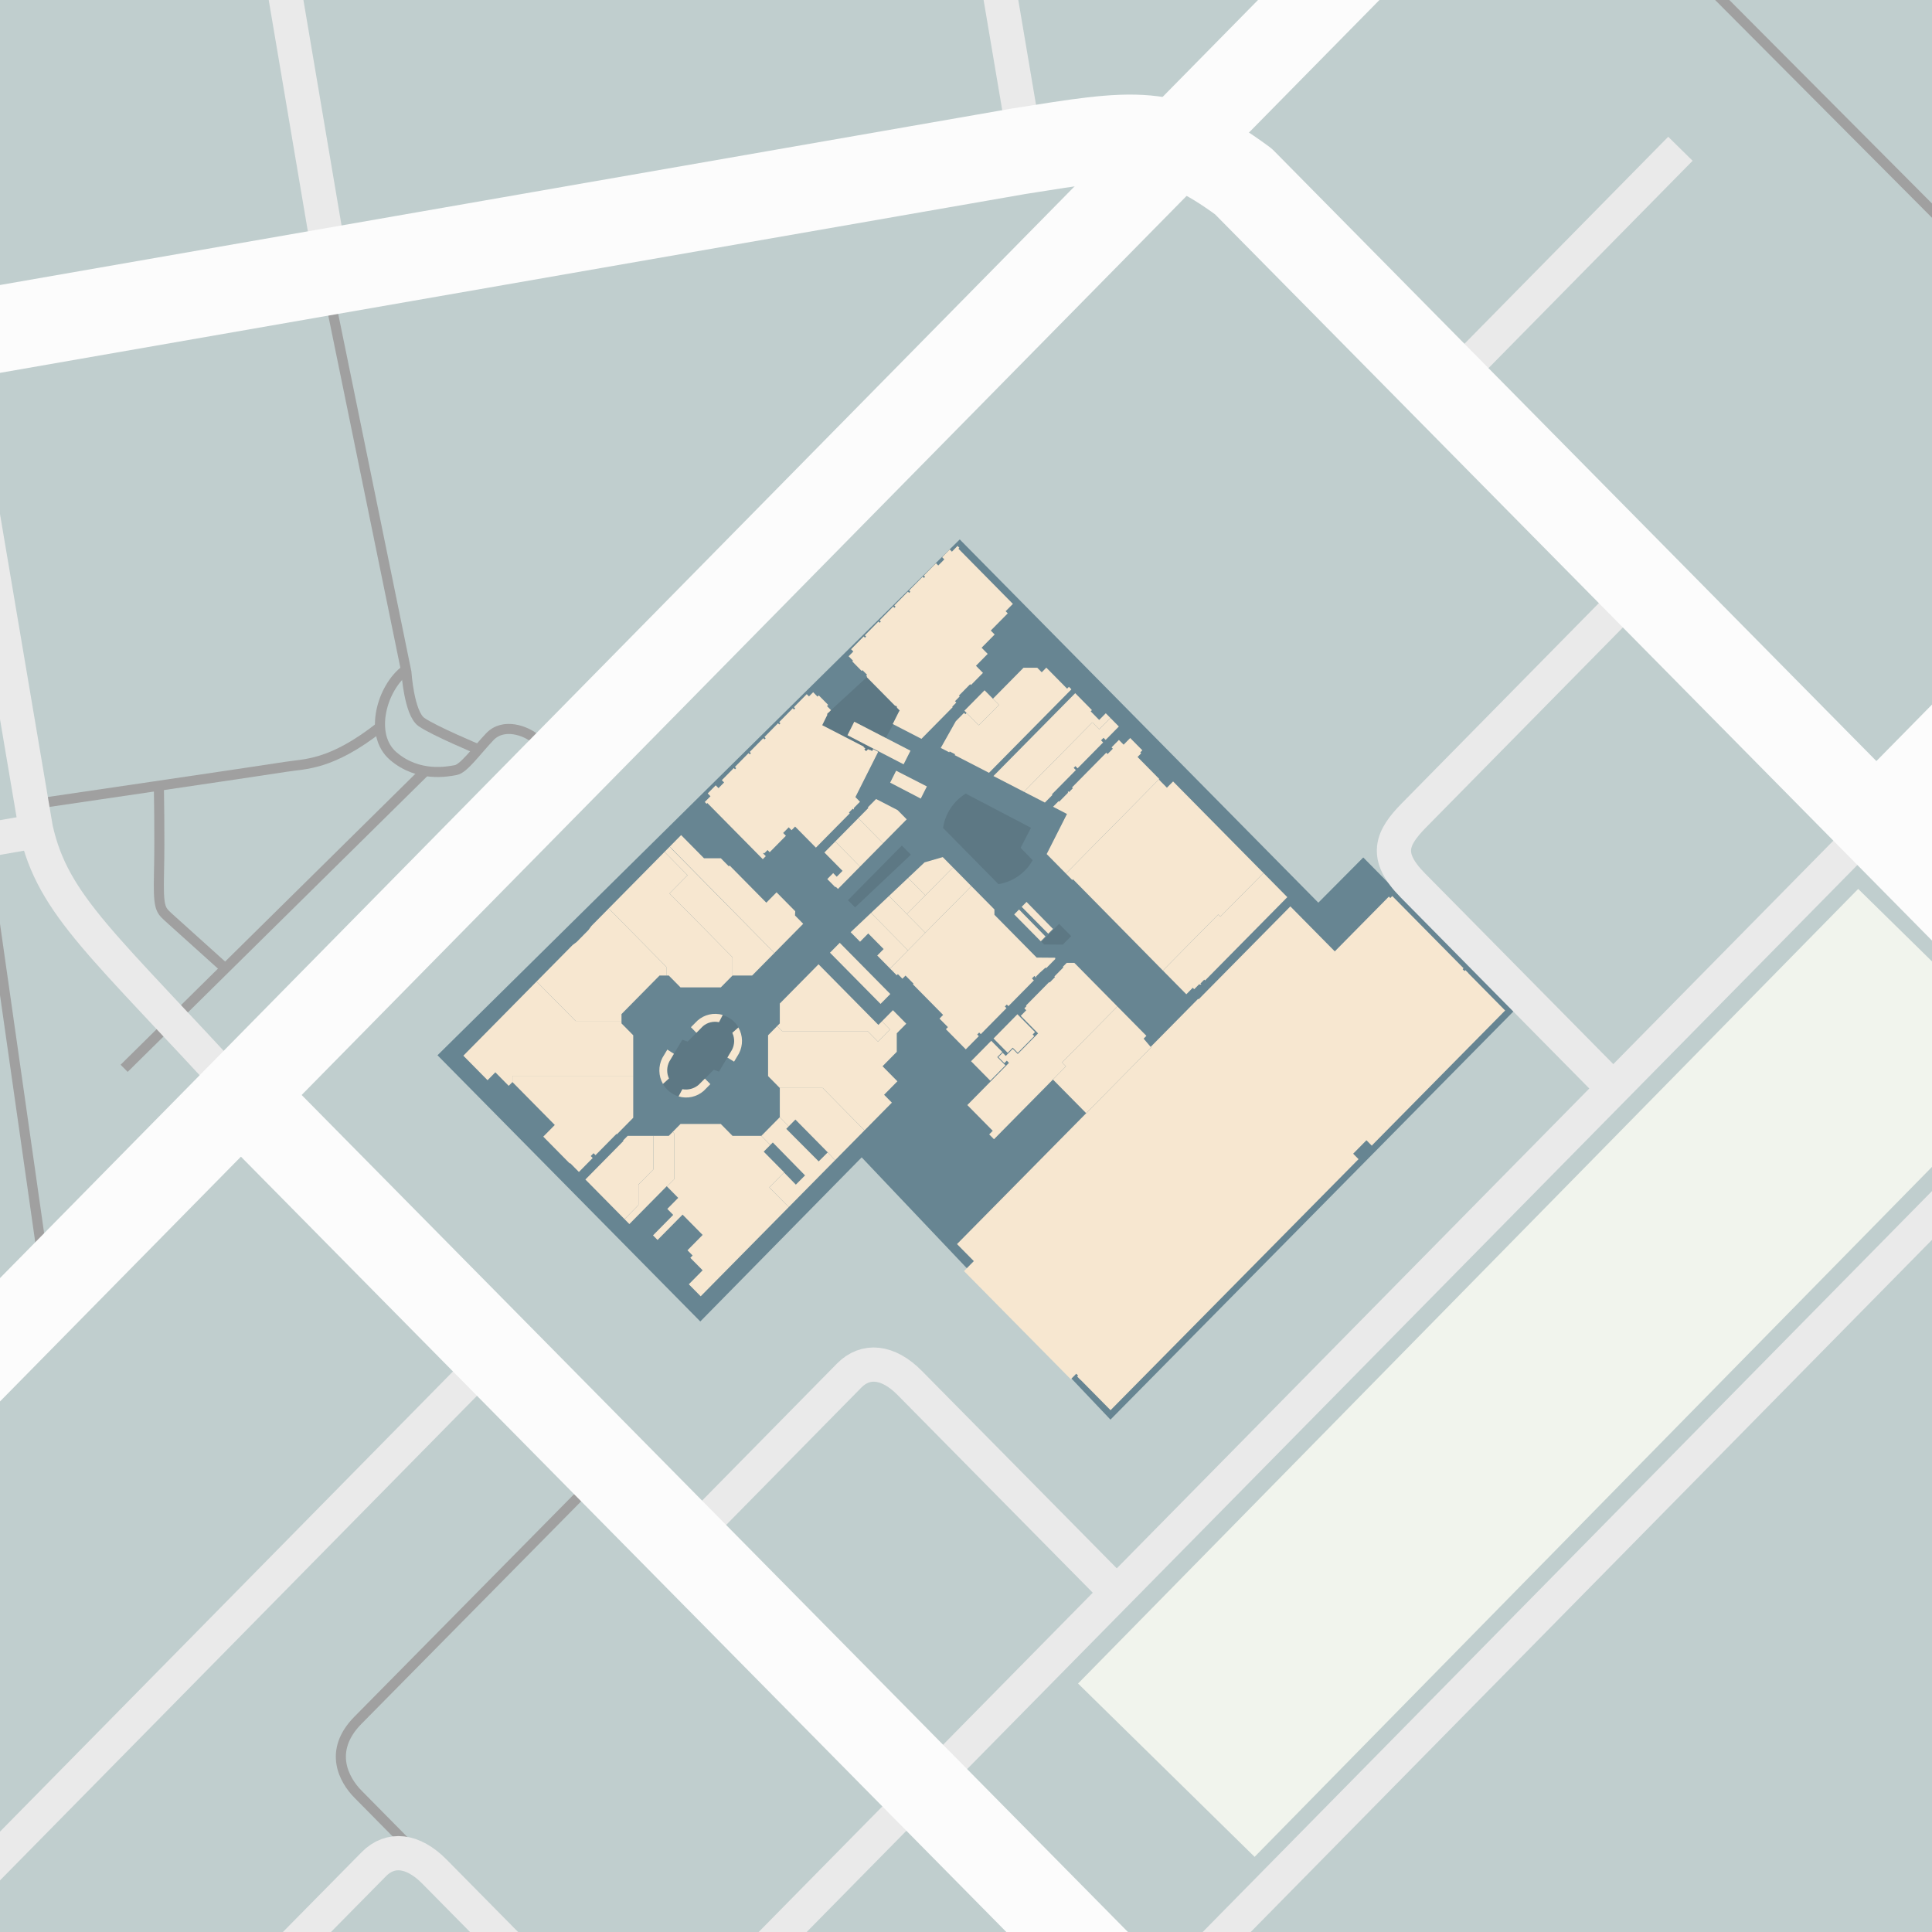<?xml version="1.0" encoding="utf-8" standalone="no"?>
<!-- Generator: Adobe Illustrator 18.1.1, SVG Export Plug-In . SVG Version: 6.00 Build 0)  --><svg xmlns="http://www.w3.org/2000/svg" xmlns:xlink="http://www.w3.org/1999/xlink" contentScriptType="application/ecmascript" contentStyleType="text/css" id="L2" preserveAspectRatio="xMidYMid meet" style="enable-background:new 0 0 1920 1920;" version="1.1" width="1920" height="1920" viewBox="0 0 1920 1920" x="0px" xml:space="preserve" y="0px" zoomAndPan="magnify">
<style type="text/css" xml:space="preserve">
	.LBox{fill:#F7E7D0;}
	.Obstacles{opacity:0.1;}
	.Escalators{fill:#F7E7D0;}
	.Elevators{fill:#F7E7D0;}
	.Units{fill:#F7E7D0;}
	.Parking_x002D_Lots{fill:#F1F4ED;}
	.Streets_x002D_Major{fill:none;stroke:#FCFCFC;stroke-width:86;stroke-linejoin:round;stroke-miterlimit:10;}
	.Streets_x002D_Minor{fill:none;stroke:#EAEAEA;stroke-width:34;stroke-linejoin:round;stroke-miterlimit:10;}
	.Streets_x002D_SmallAlleys{fill:none;stroke:#A0A0A0;stroke-width:10;stroke-linejoin:round;stroke-miterlimit:10;}
	.Mall_x002D_Boundary{fill:#678592;}
	.Background{fill:#C0CECE;}
</style>
<g id="Background_14_">
	<rect class="Background" height="3656" width="5139.854" x="-1609.927" y="-738"/>
</g>
<g id="Parking-Lots_3_">
	
		<rect class="Parking_x002D_Lots" height="245.715" transform="matrix(0.701 -0.714 0.714 0.701 -510.922 1511.334)" width="1105.981" x="992.508" y="1241.642"/>
</g>
<g id="Mall-Boundary_3_">
	<polygon class="Mall_x002D_Boundary" points="953.785,536.08 1310.141,897.067 1354.795,852.143 1504.942,1004.227    1103.56,1410.809 856.331,1150.181 695.947,1313.264 434.778,1048.707  "/>
</g>
<g id="Streets-SmallAlleys_3_">
	<path class="Streets_x002D_SmallAlleys" d="M431.681,1859.922l-75.964-76.949c-13.656-13.833-30.156-42.851,0-73.398   c30.156-30.547,248.531-251.755,248.531-251.755"/>
	<path class="Streets_x002D_SmallAlleys" d="M322.552,270.628l81.332,397.427c0,0,2.666,40.804,14.893,49.445   c12.227,8.641,56.729,27.239,56.729,27.239"/>
	<path class="Streets_x002D_SmallAlleys" d="M560.509,761.991c0,0-20.033-20.584-28.848-28.073   c-8.815-7.489-31.278-16.13-44.926-1.728c-13.648,14.402-25.875,31.683-33.837,33.124c-7.962,1.44-36.968,7.489-61.988-13.826   c-25.021-21.314-11.168-68.654,12.473-85.885"/>
	<line class="Streets_x002D_SmallAlleys" x1="422.704" x2="123.36" y1="766.226" y2="1061.686"/>
	<path class="Streets_x002D_SmallAlleys" d="M223.388,962l-56.372-50.774c-7.844-7.37-9.834-9.098-8.981-44.526   c0.853-35.428-0.183-85.842-0.183-85.842"/>
	<path class="Streets_x002D_SmallAlleys" d="M31.562,799.439c0,0,232.532-34.125,251.868-37.294   c19.335-3.168,45.232-1.117,94.271-39.731"/>
	<line class="Streets_x002D_SmallAlleys" x1="47.081" x2="-16.844" y1="1283.615" y2="835.247"/>
	<line class="Streets_x002D_SmallAlleys" x1="1509.855" x2="2204.771" y1="-202.51" y2="495.268"/>
	<line class="Streets_x002D_SmallAlleys" x1="1976.57" x2="2317.261" y1="266.127" y2="-78.983"/>
	<path class="Streets_x002D_SmallAlleys" d="M2191.013,48.903c37.231,47.699,78.934,69.205,135.803,50.771   s71.275-29.955,117.529,2.304s79.936,68.682,79.936,68.682c99.011,117.962,331.373,362.903,331.373,362.903"/>
	<path class="Streets_x002D_SmallAlleys" d="M3035.779,354.677c0,0-145.584,141.327-160.749,155.921   c-15.165,14.594-30.33,40.708-58.385,69.896c-28.055,29.187-70.517,78.344-125.869,145.936   c-55.352,67.591-105.396,129.806-179.705,126.734c-74.309-3.072-132.694-13.826-170.606-98.315   c-37.912-84.489-35.032-133.646-23.203-172.819c11.83-39.172,92.204-155.921,171.82-174.355   c79.616-18.434,111.463-27.651,141.792-9.217c30.33,18.434,102.364,23.043,113.737,91.402s6.824,78.344-6.066,94.474   c-12.89,16.13-50.803,59.91-76.583,50.693c-25.78-9.217-65.968-9.985-68.242-42.245c-2.275-32.26,0.264-69.631,0.264-69.631"/>
	<path class="Streets_x002D_SmallAlleys" d="M2749.677,563.09c0,23.548,10.307,80.571,10.307,80.571"/>
	<path class="Streets_x002D_SmallAlleys" d="M2837.875,556.361c0,0,28.434,36.038,33.363,41.031   c4.928,4.993,11.374,13.826-9.857,34.564c-21.231,20.738-84.166,80.649-95.54,92.938c-11.374,12.289,1.896,36.484,15.923,22.274   s103.122-104.459,107.671-109.068c4.549-4.609,10.995-10.369,21.231,0c10.236,10.369,16.915,17.134,16.915,17.134"/>
	<path class="Streets_x002D_SmallAlleys" d="M2483.717,851.5c30.386,47.748,82.705,79.239,100.903,100.746   c18.198,21.506,209.818,250.948,209.818,250.948"/>
	<path class="Streets_x002D_SmallAlleys" d="M2580.6,947.873c0,0,79.087-77.812,101.076-102.391   c21.989-24.579,9.857-43.013-12.89-21.506c-22.747,21.506-55.583,59.547-166.93,51.664"/>
	<polyline class="Streets_x002D_SmallAlleys" points="2614.223,987.551 2664.618,936.503 2861.07,1135.502  "/>
</g>
<g id="Streets-Minor_3_">
	<line class="Streets_x002D_Minor" x1="1437.138" x2="1669.974" y1="384.404" y2="147.85"/>
	<line class="Streets_x002D_Minor" x1="-450.668" x2="492.253" y1="2302.344" y2="1344.372"/>
	<line class="Streets_x002D_Minor" x1="811.889" x2="2999.468" y1="2333.694" y2="111.195"/>
	<line class="Streets_x002D_Minor" x1="1575.461" x2="3451.664" y1="2441.63" y2="535.476"/>
	<line class="Streets_x002D_Minor" x1="-25.355" x2="2804.039" y1="2735.65" y2="-137.664"/>
	<path class="Streets_x002D_Minor" d="M1631.029,580.81l-225.505,229.105c-22.665,22.959-30.396,40.686-1.497,69.959   l197.789,200.354"/>
	<line class="Streets_x002D_Minor" x1="815.158" x2="1342.609" y1="2743.737" y2="2207.867"/>
	<line class="Streets_x002D_Minor" x1="-1466.945" x2="35.657" y1="1088.176" y2="826.089"/>
	<line class="Streets_x002D_Minor" x1="-1466.945" x2="-25.403" y1="1608.186" y2="1356.749"/>
	<path class="Streets_x002D_Minor" d="M1108.239,1581.173l-204.178-206.826c-21.49-21.769-43.881-23.824-60.129-7.366   L680.631,1532.89"/>
	<path class="Streets_x002D_Minor" d="M635.858,2066.748l-204.178-206.826c-21.49-21.769-43.881-23.824-60.129-7.366   l-632.341,641.031"/>
	<line class="Streets_x002D_Minor" x1="329.843" x2="203.197" y1="269.356" y2="-479.556"/>
	<line class="Streets_x002D_Minor" x1="1017.893" x2="891.248" y1="136.992" y2="-611.92"/>
	<line class="Streets_x002D_Minor" x1="-187.462" x2="-525.45" y1="1519.12" y2="-479.556"/>
	<path class="Streets_x002D_Minor" d="M-1239.292-479.556L-834.324,1915.2c14.407,66.276-0.812,89.894,113.331,148.749"/>
	<path class="Streets_x002D_Minor" d="M-184.724-479.556L35.657,823.654c17.17,77.044,67.666,115.148,206.921,267.805"/>
	<path class="Streets_x002D_Minor" d="M-842.518,1866.744c15.982,91.649,4.998,150.096-113.72,170.803"/>
	<line class="Streets_x002D_Minor" x1="1128.892" x2="586.722" y1="2661.999" y2="2112.796"/>
</g>
<g id="Streets-Major_3_">
	<line class="Streets_x002D_Major" x1="-967.101" x2="1974.482" y1="2313.986" y2="-674.554"/>
	<line class="Streets_x002D_Major" x1="1866.24" x2="2816.376" y1="816.109" y2="-149.194"/>
	<path class="Streets_x002D_Major" d="M-1466.945,582.756l2478.979-432.388c116.749-18.434,148.543-25.347,223.636,29.955   l2022.381,2048.61"/>
	<path class="Streets_x002D_Major" d="M-1584.986,2150.842l628.748-113.295c99.166-17.666,228.827-2.304,325.125,84.489   c96.298,86.793,750.674,760.41,750.674,760.41"/>
	<line class="Streets_x002D_Major" x1="239.396" x2="1903.654" y1="1088.237" y2="2774.078"/>
	<path class="Streets_x002D_Major" d="M1731.43-427.622C1515.489-485.605-1428.033,48.903-1428.033,48.903"/>
</g>
<g id="Obstacles_4_">
	<path class="Obstacles" d="M669.73,1047.269l8.364-13.998l5.236,1.891l8.742-8.76l6.263-6.276   c4.441-3.917,10.434-5.507,16.201-4.298l3.614-6.986c6.612,1.808,12.264,6.163,15.75,12.134l-6.092,5.495   c2.473,5.383,2.334,11.625-0.376,16.89l-4.562,7.634l-8.364,13.998l-5.236-1.891l-8.695,8.808l-6.31,6.227   c-4.504,3.797-10.439,5.372-16.202,4.3l-3.708,7.167c-6.564-1.96-12.131-6.406-15.546-12.414l5.982-5.398   c-2.473-5.383-2.334-11.625,0.376-16.89L669.73,1047.269z"/>
	<path class="Obstacles" d="M937.202,822.8c2.146-14.193,10.399-26.689,22.531-34.113l64.844,33.958l-10.303,19.876l11.963,12.36   c-7.173,12.752-19.692,21.497-34.008,23.758L937.202,822.8z"/>
	<polygon class="Obstacles" points="842.673,894.584 849.759,901.761 905.215,849.377 896.258,840.303  "/>
	<polygon class="Obstacles" points="1052.511,918.127 1034.934,935.933 1037.619,938.577 1056.249,938.726 1064.548,930.32  "/>
	<path class="Obstacles" d="M887.202,719.521l6.339-12.668l0.096,0.049l0.448-0.886l-0.404-0.409l-2.464-2.496l0.41-0.416   l-1.506-1.526l-0.41,0.416l-17.03-17.251l-11.22-11.366c0,0-7.576,6.963-15.741,14.468c-9.541,8.769-19.886,18.277-19.886,18.277   l-2.847,2.884l-0.34-0.175l-0.776,1.572l0.41,0.208l-5.179,10.495l41.396,21.358l-0.306,0.609l1.821,0.94l-1.068,1.082l1.789,1.812   l1.921-1.946l1.631,0.857l0.048,0.025l0.141-0.279l2.143,1.119l0.162,0.053l0.923-1.839l5.044,2.603l14.961-27.311L887.202,719.521   z"/>
</g>
<g id="Units_2_">
	<g>
		<polygon class="Units" data-unit="1100164" points="865.624,907.246 845.35,926.393 854.715,935.879 855.932,934.647 862.84,927.649 878.145,943.152     871.788,949.592 884.503,962.473 902.324,944.42   "/>
	</g>
	<g>
		<polygon class="Units" points="883.461,890.402 865.624,907.246 902.324,944.42 919.556,926.965   "/>
	</g>
	<g>
		<polygon class="Units" data-unit="1100298" points="902.423,872.495 883.461,890.402 901.236,908.408 919.556,889.85   "/>
	</g>
	<g>
		<polygon class="Units" data-unit="1100138" points="936.902,851.783 918.814,857.015 902.423,872.495 919.556,889.85 947.019,862.031   "/>
	</g>
	<g>
		<polygon class="Units" data-unit="1100182" points="901.236,908.408 919.556,926.965 965.339,880.588 957.935,873.088 947.019,862.031   "/>
	</g>
	<g>
		<polygon class="Units" data-unit="1100231" points="965.339,880.588 884.503,962.473 891.153,969.209 892.298,968.05 896.821,972.631 899.896,969.516     901.847,971.492 907.839,977.563 907.229,978.181 931.82,1003.092 937.27,1008.612 933.661,1012.268 942.032,1020.748     940.008,1022.798 959.785,1042.831 972.739,1029.708 971.134,1028.083 973.088,1026.104 974.693,1027.73 1000.219,1001.872     998.614,1000.247 1000.567,998.268 1002.172,999.894 1027.438,974.3 1025.52,972.358 1027.977,969.869 1029.895,971.811     1029.567,970.52 1033.346,966.692 1039.109,961.55 1039.719,962.169 1048.672,953.1 1048.682,951.788 1030.231,951.64     988.239,909.104 988.239,903.785   "/>
	</g>
	<g>
		<polygon class="Units" data-unit="1100257" points="1110.45,1000.203 1055.487,1055.879 1059.303,1059.745 1046.401,1072.814 1079.453,1106.294     1144.014,1040.896 1143.517,1040.394 1136.533,1032.198 1139.286,1029.41   "/>
	</g>
	<g>
		<polygon class="Units" data-unit="1100201" points="1067.648,956.852 1060.12,956.852 1056.248,960.774 1056.801,961.335 1047.849,970.404     1048.46,971.022 1043.116,976.435 1042.658,975.971 1019.564,999.365 1020.117,999.925 1017.98,1002.09 1019.869,1004.004     1014.414,1009.531 1031.627,1026.968 1011.447,1047.41 1006.446,1042.344 999.529,1049.352 996.447,1046.23 992.191,1050.54     998.117,1056.543 1000.55,1054.079 1002.707,1056.263 961.313,1098.194 986.569,1123.777 983.058,1127.334 987.819,1132.156     1059.303,1059.745 1055.487,1055.879 1110.45,1000.203   "/>
	</g>
	<g>
		<polygon class="Units" data-unit="1100209" points="1165.802,776.594 1159.665,782.81 1153.883,776.953 1151.652,774.602 1059.308,868.143     1065.6,874.517 1066.312,873.796 1155.672,964.52 1210.624,908.856 1212.738,910.997 1255.625,867.581   "/>
	</g>
	<g>
		<polygon class="Units" data-unit="1100142" points="1130.487,752.287 1134.094,748.634 1133.193,747.721 1135.246,745.641 1123.187,733.426     1116.637,740.062 1111.961,735.326 1104.638,742.743 1105.936,744.058 1100.707,749.354 1099.41,748.04 1065.354,782.537     1066.155,783.349 1062.377,787.177 1061.576,786.365 1061.282,786.662 1061.282,787.905 1052.568,796.732 1052.015,796.172     1046.518,801.74 1060.342,808.919 1040.178,848.765 1059.308,868.143 1152.084,774.165   "/>
	</g>
	<g>
		<polygon class="Units" data-unit="1100140" points="1085.58,717.885 1017.539,786.833 1038.397,797.588 1045.905,789.983 1045.352,789.422     1069.182,765.282 1067.028,763.1 1068.735,761.371 1070.889,763.554 1096.284,737.829 1094.207,735.725 1096.669,733.231     1098.746,735.335 1111.908,722.002 1103.486,713.47 1092.354,724.747   "/>
	</g>
	<g>
		<polygon class="Units" data-unit="1100223" points="1039.818,663.488 1035.263,668.103 1030.817,663.599 1017.152,663.599 986.75,694.396     992.761,700.485 972.724,720.782 960.625,708.526 959.395,709.772 958.062,708.421 949.876,716.714 934.919,743.289     943.331,747.626 943.753,746.784 949.19,749.583 948.766,750.429 982.857,768.006 1064.759,685.041 1062.288,682.539     1060.456,684.394   "/>
	</g>
	<g>
		<polygon class="Units" data-unit="1100228" points="1068.543,688.875 987.255,771.218 1017.539,786.833 1085.58,717.885 1092.354,724.747     1103.486,713.47 1098.907,708.83 1097.735,710.017 1092.354,715.468 1083.919,706.924 1085.141,705.687   "/>
	</g>
	<g>
		<polygon class="Units" data-unit="1100205" points="892.002,805.063 870.651,794.043 862.42,802.38 862.973,802.941 852.946,813.098 877.573,838.044     901.067,814.246   "/>
	</g>
	<g>
		<polygon class="Units" data-unit="1100247" points="852.946,813.098 830.047,836.295 854.673,861.241 877.573,838.044   "/>
	</g>
	<g>
		<polygon class="Units" data-unit="1100137" points="830.047,836.295 819.283,847.198 837.297,865.447 831.535,871.283 827.995,867.697     822.156,873.612 830.159,881.719 830.61,881.262 832.759,883.439 854.673,861.241   "/>
	</g>
	<g>
		<polygon class="Units" data-unit="1100217" points="813.452,958.298 774.962,997.288 774.962,1017.044 772.309,1019.731 777.159,1024.643     862.193,1024.643 872.534,1035.118 884.442,1023.055 876.465,1014.975 872.934,1018.551   "/>
	</g>
	<g>
		<polygon class="Units" data-unit="1100197" points="777.159,1024.643 772.309,1019.731 763.302,1028.855 763.302,1069.41 774.962,1081.221     817.593,1081.221 859.156,1123.323 886.331,1095.797 878.602,1087.968 891.827,1074.572 877.056,1059.61 891.197,1045.286     891.197,1026.883 900.624,1017.334 887.38,1003.918 876.465,1014.975 884.442,1023.055 872.534,1035.118 862.193,1024.643   "/>
	</g>
	<g>
		<polygon class="Units" data-unit="1100256" points="817.593,1081.221 774.962,1081.221 774.962,1110.256 783.874,1119.283 790.457,1112.614     822.402,1144.974 829.83,1153.03 835.169,1147.622 859.156,1123.323   "/>
	</g>
	<g>
		<polygon class="Units" points="727.979,1128.813 716.319,1117.002 676.283,1117.002 668.497,1124.889 669.966,1126.378     669.966,1171.94 662.858,1179.141 673.993,1190.42 663.154,1201.4 669.031,1207.354 648.956,1227.689 650.12,1228.869     653.479,1232.271 678.344,1207.083 698.267,1227.264 683.21,1242.516 688.324,1247.697 686.034,1250.016 698.267,1262.407     684.546,1276.306 696.339,1288.252 753.474,1230.376 783.854,1199.602 764.504,1180.001 779.255,1165.058 758.97,1144.51     765.554,1137.841 756.642,1128.813   "/>
	</g>
	<g>
		<polygon class="Units" data-unit="1100151" points="669.966,1126.378 668.497,1124.889 664.623,1128.813 649.24,1128.813 649.24,1162.219     634.472,1177.178 634.472,1197.592 620.656,1211.587 625.465,1216.458 662.581,1178.86 662.858,1179.141 669.966,1171.94   "/>
	</g>
	<g>
		<polygon class="Units" data-unit="1100174" points="649.24,1128.813 623.747,1128.813 619.167,1133.453 619.568,1133.859 581.745,1172.172     607.507,1198.268 620.656,1211.587 634.472,1197.592 634.472,1177.178 649.24,1162.219   "/>
	</g>
	<g>
		<polygon class="Units" data-unit="1100127" points="509.248,1069.131 509.248,1075.345 515.851,1082.033 551.346,1117.988 539.896,1129.586     566.25,1156.282 566.631,1155.895 575.314,1164.691 581.898,1158.022 589.016,1150.812 587.089,1148.859 589.875,1146.037     591.802,1147.989 612.66,1126.861 613.061,1127.267 629.3,1110.816 629.3,1069.131   "/>
	</g>
	<g>
		<polygon class="Units" data-unit="1100178" points="725.098,860.137 724.296,860.949 718.647,855.227 716.399,852.95 699.644,852.95 680.023,833.074     676.894,829.904 665.579,841.365 668.212,844.033 769.621,947.025 798.222,918.054 790.06,909.786 790.299,905.578     771.737,886.775 761.565,897.078   "/>
	</g>
	<g>
		<polygon class="Units" points="668.08,844.167 665.558,841.387 660.413,846.598 683.294,869.775 665.386,887.915 727.979,951.32     727.979,969.452 747.482,969.452 769.621,947.025   "/>
	</g>
	<g>
		<polygon class="Units" data-unit="1100260" points="665.386,887.915 683.294,869.775 660.413,846.598 604.913,902.819 662.181,960.829     662.181,969.452 664.623,969.452 676.283,981.263 716.319,981.263 727.979,969.452 727.979,951.32   "/>
	</g>
	<g>
		<polygon class="Units" data-unit="1100144" points="604.913,902.819 587.792,920.161 584.691,924.366 573.132,936.075 568.981,939.217     533.274,975.386 571.956,1014.569 617.641,1014.569 617.641,1007.788 655.477,969.452 662.181,969.452 662.181,960.829   "/>
	</g>
	<g>
		<polygon class="Units" points="533.274,975.386 481.845,1027.482 460.472,1049.132 484.517,1073.489 492.264,1065.641     505.546,1079.095 509.248,1075.345 509.248,1069.131 629.3,1069.131 629.3,1028.855 617.641,1017.044 617.641,1014.569     571.956,1014.569   "/>
	</g>
	<g>
		<polygon class="Units" data-unit="1100126" points="817.102,720.698 822.281,710.202 821.871,709.994 822.646,708.423 822.987,708.598     825.833,705.714 824.927,704.796 821.862,701.691 823.025,700.513 822.609,700.092 814.117,691.49 813.702,691.069     812.462,692.325 808.097,687.904 803.957,692.097 801.732,689.842 801.56,690.016 789,702.739 790.232,703.986 789.087,705.146     787.855,703.899 787.703,704.053 774.344,717.585 775.576,718.832 774.439,720 773.199,718.745 773.047,718.899 759.689,732.431     760.92,733.678 759.775,734.838 758.544,733.591 758.391,733.745 745.033,747.277 746.264,748.524 745.119,749.684     743.888,748.436 743.735,748.591 730.377,762.122 731.608,763.37 730.463,764.53 729.232,763.282 729.079,763.437     717.341,775.327 719.585,777.6 714.028,783.23 711.272,780.438 711.119,780.593 703.31,788.504 706.066,791.295 700.388,797.01     702.208,798.854 702.985,798.067 758.063,853.859 761.05,850.834 758.912,848.669 758.321,848.07 758.874,847.509     759.466,848.108 762.767,844.764 764.904,846.929 769.899,841.87 781.039,830.585 778.282,827.792 783.816,822.186     786.631,825.037 790.179,821.442 810.84,842.371 844.482,808.292 843.68,807.481 847.459,803.653 848.26,804.465 848.565,804.156     848.565,802.922 854.647,796.761 850.09,792.145 872.745,747.092 867.701,744.489 866.778,746.328 866.616,746.275     864.473,745.156 864.332,745.435 864.284,745.41 862.654,744.553 860.733,746.499 858.944,744.686 860.012,743.604     858.191,742.665 858.497,742.056   "/>
	</g>
	<g>
		<path class="Units" d="M952.497,545.319l0.696-0.705l0.229-0.232l-1.82-1.844L946,548.249l-2.16-2.188l-0.153,0.155l-7.408,7.504    l2.16,2.188l-6.01,6.088l-2.244-2.273l-0.153,0.155l-11.93,12.085l1.231,1.247l-1.145,1.16l-1.231-1.247l-0.153,0.155    l-13.358,13.531l1.231,1.247l-1.145,1.16l-1.231-1.247l-0.153,0.155l-13.358,13.531l1.231,1.247l-1.145,1.16l-1.231-1.247    l-0.153,0.155L874.135,616.5l1.231,1.247l-1.145,1.16l-1.231-1.247l-0.153,0.155l-13.358,13.531l1.231,1.247l-1.164,1.179v-0.039    l-1.212-1.228l-0.153,0.155l-12.387,12.548l2.226,2.255l-4.658,4.719l4.365,4.421l-0.721,0.731l0.415,0.421l8.478,8.616    c0.014-0.014,0.429,0.407,0.429,0.407l0.799-0.81l3.065,3.105c0.001-0.001,1.527,1.546,1.527,1.546l-0.174,0.176l-0.793,0.803    l1.03,1.044l-0.324,0.329l11.22,11.366l17.03,17.251l0.41-0.416l1.506,1.526l-0.41,0.416l2.464,2.496l0.404,0.409l-0.448,0.886    l-0.096-0.049l-6.339,12.668l28.505,14.716l25.734-26.068l5.332-5.401l-0.473-0.479l4.084-4.137l-1.304-1.321l4.694-4.755    l-0.802-0.812l11.183-11.328l0.801,0.812l11.908-12.062l-6.962-7.052l11.66-11.811l-6.049-6.128l12.976-13.145l-3.863-3.913    l12.977-13.145l3.894-3.945l-2.094-2.122l7.202-7.296L952.497,545.319z" data-unit="1100299"/>
	</g>
	<g>
		<polygon class="Units" data-unit="1100241" points="1255.625,867.581 1212.738,910.997 1210.624,908.856 1155.672,964.52 1178.955,988.105     1185.348,981.629 1186.779,983.078 1191.588,978.207 1193.496,978.516 1193.802,978.207 1193,977.395 1196.778,973.568     1197.58,974.38 1279.318,891.582   "/>
	</g>
	<g>
		<polygon class="Units" data-unit="1100149" points="951.064,1236.348 1144.014,1040.896 1143.517,1040.394 1190.681,992.618 1191.177,993.121     1282.354,900.761 1326.494,945.473 1380.246,891.025 1381.66,892.457 1383.623,890.468 1454.477,962.241 1453.561,963.169     1455.393,965.024 1456.309,964.096 1459.363,967.189 1459.286,967.267 1495.773,1004.227 1363.374,1138.342 1363.527,1138.497     1363.374,1138.652 1357.955,1133.162 1344.749,1146.539 1350.169,1152.028 1350.016,1152.183 1349.94,1152.106 1103.653,1401.432     1073.946,1371.339 1073.869,1371.417 1070.477,1367.98 1071.393,1367.053 1069.561,1365.197 1064.142,1370.687 958.011,1263.18     967.782,1253.282   "/>
	</g>
	<g>
		<polygon class="Units" points="985.073,1034.303 965.01,1054.626 984.113,1073.977 999.167,1058.728 991.084,1050.54     996.094,1045.466   "/>
	</g>
	<g>
		<polygon class="Units" points="987.364,1032.042 1001.408,1046.268 1006.418,1041.194 1011.447,1046.288 1027.834,1029.688     1026.231,1028.065 1028.03,1026.243 1028.593,1025.672 1011.093,1007.945   "/>
	</g>
	<g>
		<polygon class="Units" data-unit="1100192" points="783.854,1199.602 829.83,1153.03 822.615,1145.204 813.607,1154.19 781.374,1121.834     783.874,1119.283 774.962,1110.256 756.642,1128.813 765.554,1137.841 768.006,1135.391 800.031,1168.094 790.906,1177.281     779.126,1165.189 764.504,1180.001   "/>
	</g>
</g>
<g id="Elevators_5_">
	<g>
		<polygon class="Elevators" points="824.826,946.777 875.072,997.674 884.776,987.845 834.53,936.947   "/>
	</g>
	<g>
		<polygon class="Elevators" points="972.724,720.782 958.41,706.282 978.447,685.985 992.761,700.485   "/>
	</g>
</g>
<g id="Escalators_5_">
	<g>
		<polygon class="Escalators" points="890.58,765.927 884.618,777.781 915.04,793.627 921.117,781.545   "/>
	</g>
	<g>
		<polygon class="Escalators" points="842.211,730.653 848.974,717.207 904.836,746.039 897.995,759.579   "/>
	</g>
	<g>
		<polygon class="Escalators" points="1007.911,908.717 1034.303,935.451 1039.008,930.685 1012.72,903.845 1007.988,908.638   "/>
	</g>
	<g>
		<polygon class="Escalators" points="1015.346,901.185 1041.738,927.919 1046.443,923.153 1020.155,896.314 1015.423,901.106   "/>
	</g>
	<g>
		<path class="Escalators" d="M704.701,1008.256c4.406-1.035,9.068-0.933,13.544,0.404l-3.709,7.169    c-5.699-1.195-11.58,0.205-16.004,4.018c-0.098,0.111-6.46,6.556-6.46,6.556l-5.455-5.586l6.614-6.627    C696.571,1011.244,700.521,1009.238,704.701,1008.256z"/>
	</g>
	<g>
		<path class="Escalators" d="M728.777,1028.983c1.659,5.429,0.813,11.39-2.41,16.163c-1.348,2.256-3.495,5.85-3.495,5.85    l6.636,4.068c0,0,4.536-7.591,4.805-8.041c4.248-8.091,4.116-17.917-0.521-25.95l-6.015,5.327    C728.175,1027.242,728.509,1028.106,728.777,1028.983z"/>
	</g>
	<g>
		<path class="Escalators" d="M682.296,1082.756c4.347-0.148,8.567-1.749,11.97-4.618l6.233-6.246l5.449,5.52l-6.579,6.664    c-6.859,6.049-16.291,8.134-25.014,5.529l3.785-7.153C679.525,1082.704,680.917,1082.803,682.296,1082.756z"/>
	</g>
	<g>
		<path class="Escalators" d="M658.811,1077.192c-4.537-7.984-4.739-17.761-0.534-25.929l4.905-8.209l6.548,4.216l-4.561,7.634    c-2.71,5.265-2.849,11.507-0.376,16.89L658.811,1077.192z"/>
	</g>
</g>
<g id="LBox_9_">
	
		<rect class="LBox" data-lbox="1100149" height="449.038" transform="matrix(0.707 0.707 -0.707 0.707 1159.875 -508.471)" width="194.349" x="1096.542" y="921.339"/>
	<rect class="LBox" height="48.5" width="112.493" x="503" y="1017"/>
	<rect class="LBox" data-lbox="1100127" height="40.917" width="79.58" x="547.667" y="1070.75"/>
	
		<rect class="LBox" data-lbox="1100144" height="59.397" transform="matrix(-0.707 0.707 -0.707 -0.707 1697.627 1217.496)" width="85.311" x="554.006" y="930.639"/>
	
		<rect class="LBox" data-lbox="1100126" height="72.55" transform="matrix(-0.707 0.707 -0.707 -0.707 1874.386 772.665)" width="129.205" x="712.567" y="738.256"/>
	
		<rect class="LBox" data-lbox="1100299" height="73.398" transform="matrix(-0.707 0.707 -0.707 -0.707 2022.406 414.973)" width="144.365" x="853.077" y="589.642"/>
	
		<rect class="LBox" data-lbox="1100223" height="34.108" transform="matrix(-0.707 0.707 -0.707 -0.707 2220.831 510.483)" width="105.359" x="952.011" y="698.137"/>
	
		<rect class="LBox" data-lbox="1100228" height="28.014" transform="matrix(-0.707 0.707 -0.707 -0.707 2301.286 524.717)" width="101.47" x="991.236" y="724.963"/>
	
		<rect class="LBox" data-lbox="1100140" height="15.026" transform="matrix(-0.707 0.707 -0.707 -0.707 2344.776 543.262)" width="89.979" x="1014.885" y="749.737"/>
	
		<rect class="LBox" data-lbox="1100241" height="28.019" transform="matrix(-0.707 0.707 -0.707 -0.707 2734.314 722.91)" width="133.378" x="1150.749" y="913.74"/>
	
		<rect class="LBox" data-lbox="1100142" height="51.453" transform="matrix(-0.707 0.707 -0.707 -0.707 2437.618 564.688)" width="83.91" x="1059.903" y="761.465"/>
	
		<rect class="LBox" data-lbox="1100209" height="129.967" transform="matrix(-0.707 0.707 -0.707 -0.707 2586.47 668.125)" width="124.982" x="1092.37" y="804.754"/>
	
		<rect class="LBox" data-lbox="1100174" height="33.665" transform="matrix(-0.707 0.707 -0.707 -0.707 1878.514 1554.752)" width="52.791" x="590.862" y="1149.597"/>
	
		<rect class="LBox" height="94.021" transform="matrix(-0.707 0.707 -0.707 -0.707 2075.116 1518.262)" width="66.266" x="689.983" y="1141.891"/>
	<rect class="LBox" data-lbox="1100197" height="47.095" width="91.505" x="775.495" y="1032"/>
	<rect class="LBox" data-lbox="1100217" height="27.148" width="70.419" x="777.581" y="995.333"/>
	
		<rect class="LBox" data-lbox="1100256" height="56.416" transform="matrix(-0.707 0.707 -0.707 -0.707 2195.501 1324.139)" width="38.164" x="804.43" y="1088.564"/>
	
		<rect class="LBox" data-lbox="1100192" height="66.265" transform="matrix(-0.707 0.707 -0.707 -0.707 2157.661 1394.112)" width="15.658" x="782.271" y="1110.79"/>
	<rect class="LBox" data-lbox="1100151" height="41.955" width="18.961" x="650.25" y="1130.75"/>
	
		<rect class="LBox" data-lbox="1100205" height="30.264" transform="matrix(-0.707 0.707 -0.707 -0.707 2070.269 773.997)" width="23.944" x="862.863" y="800.633"/>
	
		<rect class="LBox" data-lbox="1100298" height="23.438" transform="matrix(-0.707 0.707 -0.707 -0.707 2169.344 881.601)" width="23.944" x="890.115" y="878.368"/>
	
		<rect class="LBox" height="49.617" transform="matrix(-0.707 0.707 -0.707 -0.707 2172.257 934.171)" width="22.608" x="881.352" y="892.166"/>
	
		<rect class="LBox" data-lbox="1100231" height="101.8" transform="matrix(-0.707 0.707 -0.707 -0.707 2324.56 957.02)" width="101.686" x="913.231" y="909.043"/>
	
		<rect class="LBox" data-lbox="1100164" height="50.714" transform="matrix(-0.707 0.707 -0.707 -0.707 2158.039 969.1)" width="14.586" x="871.019" y="906.138"/>
	
		<rect class="LBox" data-lbox="1100182" height="23.438" transform="matrix(-0.707 0.707 -0.707 -0.707 2226.181 867.751)" width="63.024" x="901.861" y="883.214"/>
	
		<rect class="LBox" data-lbox="1100138" height="12.884" transform="matrix(-0.707 0.707 -0.707 -0.707 2199.751 829.319)" width="36.593" x="909.821" y="863.801"/>
	
		<rect class="LBox" height="15.767" transform="matrix(-0.707 0.707 -0.707 -0.707 2445.177 1041.39)" width="30.686" x="991.567" y="1019.224"/>
	
		<rect class="LBox" height="25.088" transform="matrix(-0.707 0.707 -0.707 -0.707 2423.543 1109.244)" width="19.584" x="972.247" y="1044.01"/>
	
		<rect class="LBox" data-lbox="1100201" height="57.092" transform="matrix(-0.707 0.707 -0.707 -0.707 2524.471 964.717)" width="69.896" x="1027.488" y="976.648"/>
	
		<rect class="LBox" data-lbox="1100257" height="42.754" transform="matrix(-0.707 0.707 -0.707 -0.707 2617.217 1029.534)" width="88.151" x="1051.309" y="1035.433"/>
	
		<rect class="LBox" data-lbox="1100247" height="32.841" transform="matrix(-0.707 0.707 -0.707 -0.707 2049.627 825.159)" width="30.09" x="838.872" y="820.651"/>
	
		<rect class="LBox" data-lbox="1100137" height="33.379" transform="matrix(-0.707 0.707 -0.707 -0.707 2032.681 866.27)" width="13.855" x="830.003" y="837.427"/>
	
		<rect class="LBox" data-lbox="1100260" height="108.524" transform="matrix(-0.707 0.707 -0.707 -0.707 1787.361 1109.387)" width="45.854" x="640.992" y="870.606"/>
	
		<rect class="LBox" height="109.85" transform="matrix(-0.707 0.707 -0.707 -0.707 1873.932 1058.768)" width="27.294" x="704.041" y="862.563"/>
	
		<rect class="LBox" data-lbox="1100178" height="105.03" transform="matrix(-0.707 0.707 -0.707 -0.707 1895.716 1011.01)" width="20.718" x="728.112" y="845.606"/>
</g>
<g id="CustomArtLayer-1_3_">
</g>
<g id="CustomArtLayer-2_3_">
</g>
<g id="CustomArtLayer-3_3_">
</g>
<g id="CustomArtLayer-4_3_">
</g>
<g id="CustomArtLayer-5_3_">
</g>
<g>
</g>
<g>
</g>
</svg>
